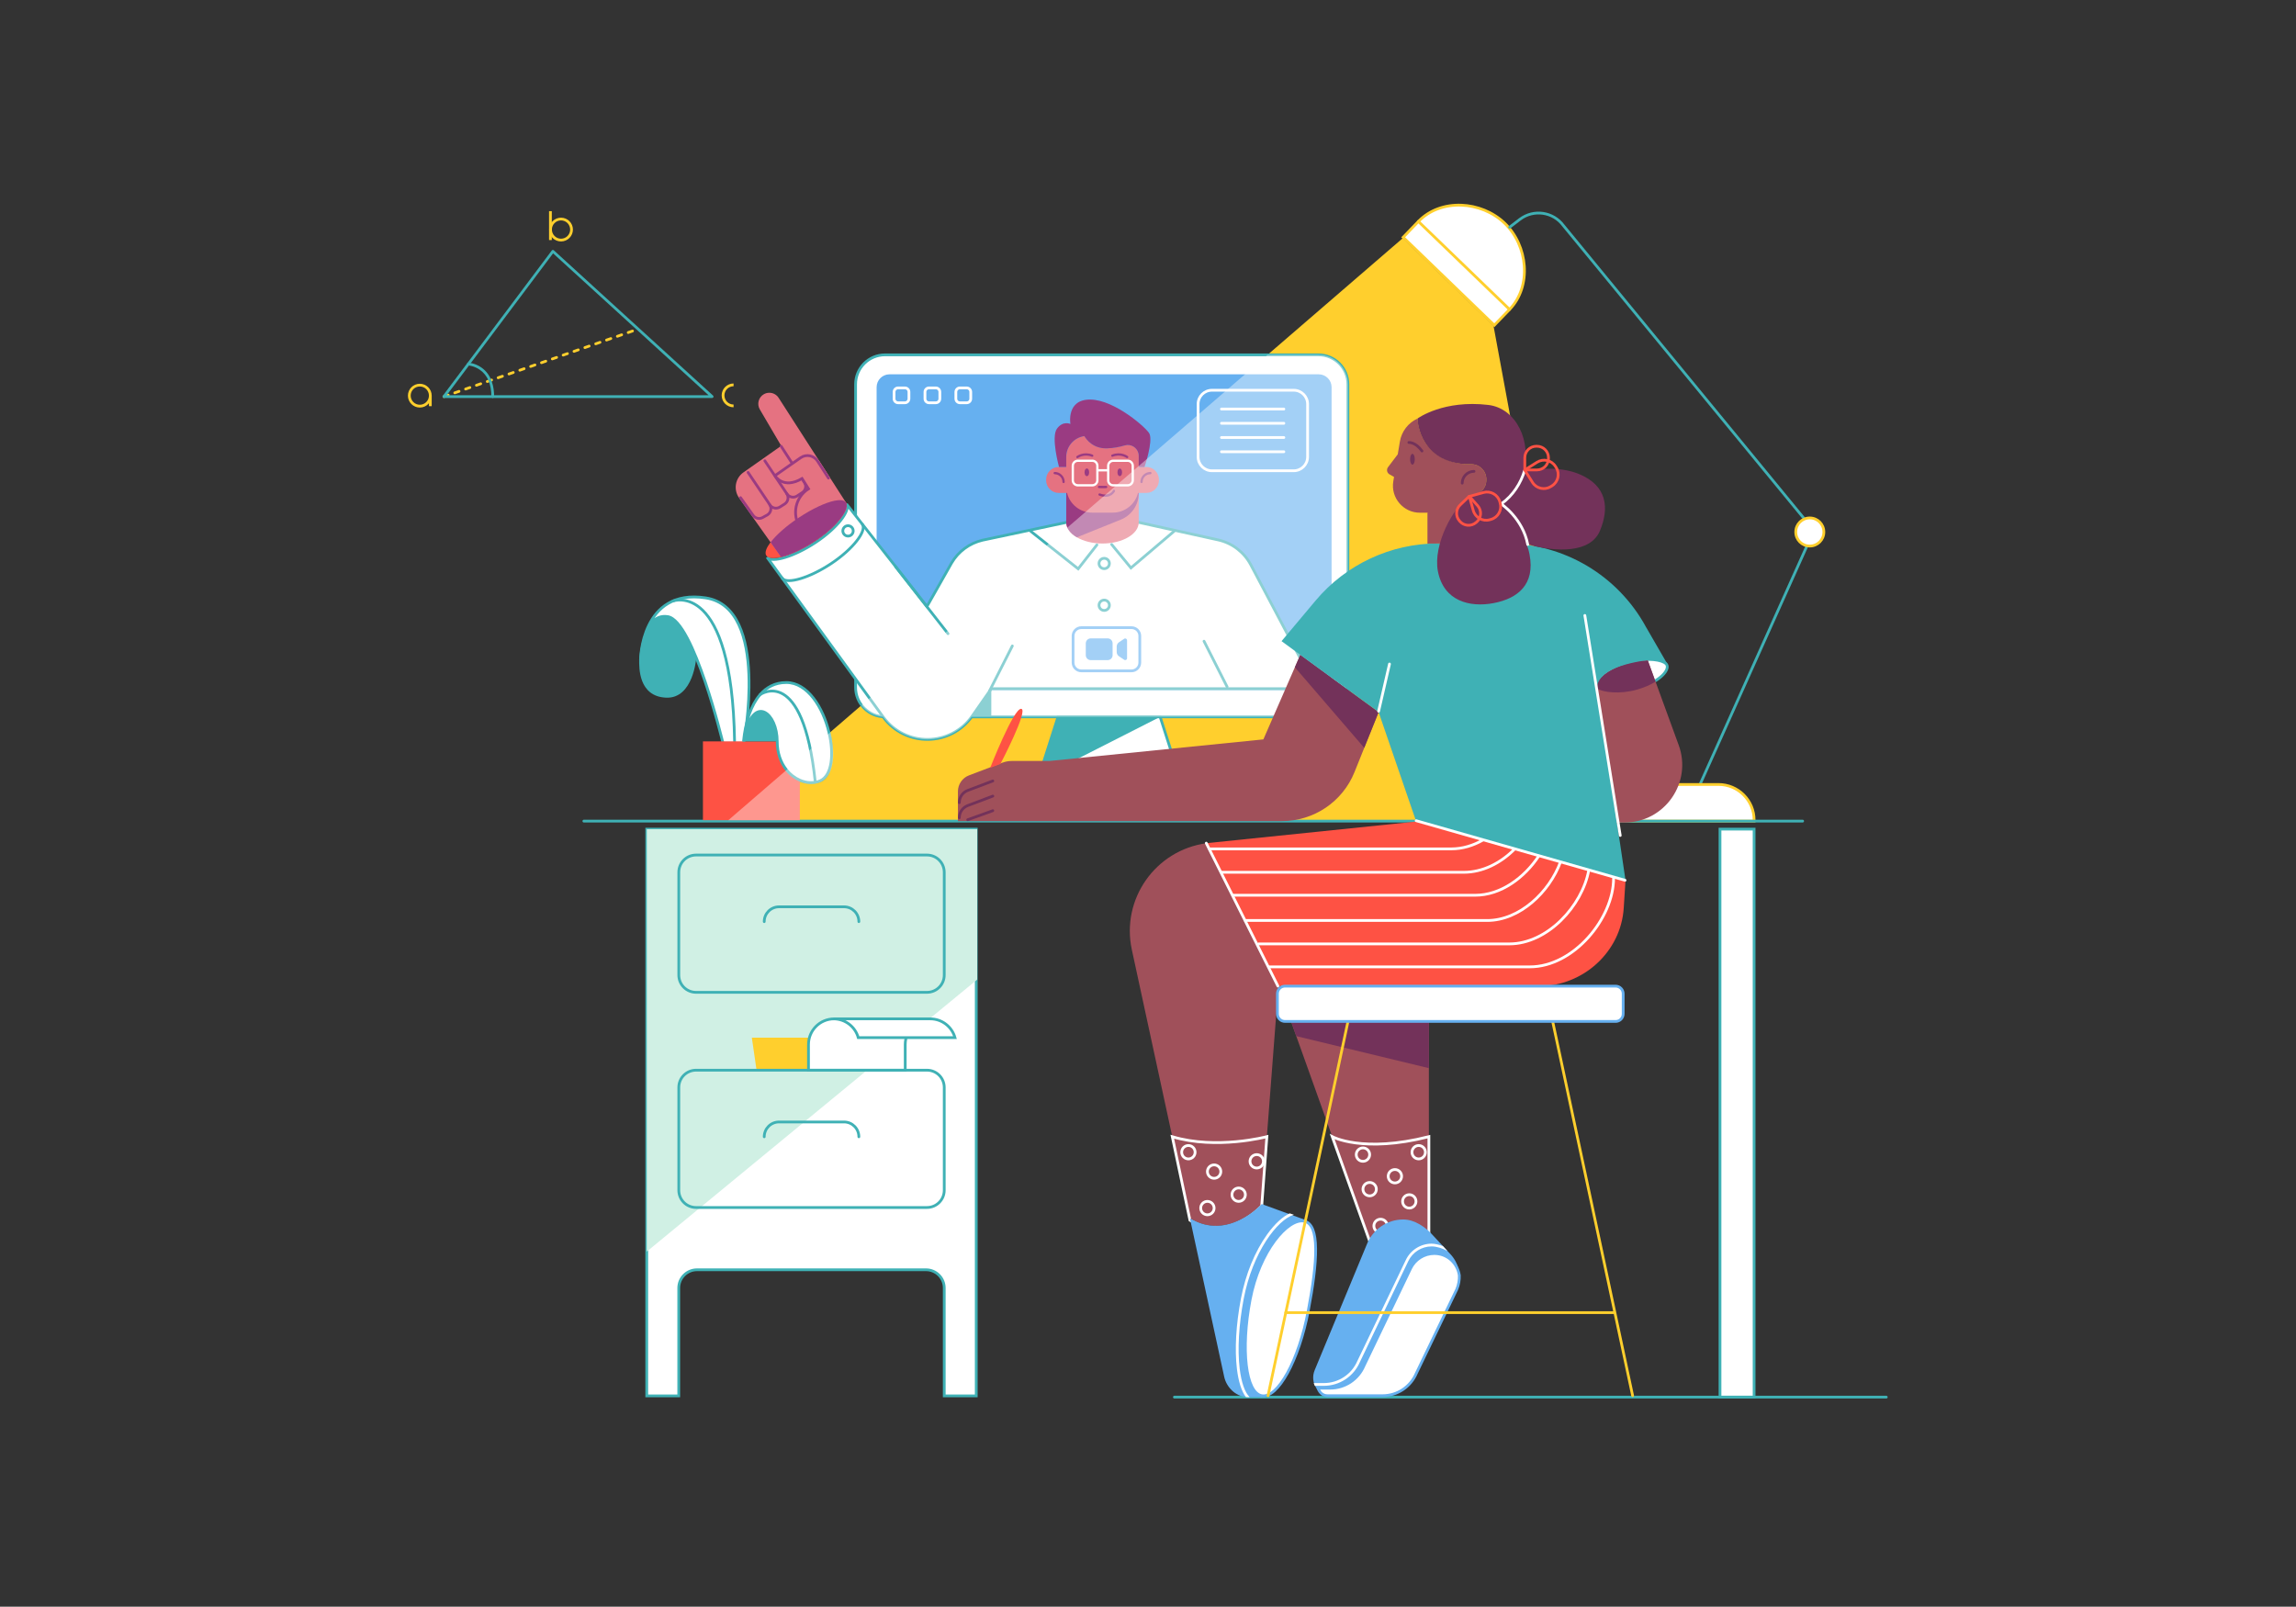 <?xml version="1.0" encoding="utf-8"?>
<!-- Generator: Adobe Illustrator 24.2.1, SVG Export Plug-In . SVG Version: 6.00 Build 0)  -->
<svg version="1.1" id="Слой_1" xmlns="http://www.w3.org/2000/svg" xmlns:xlink="http://www.w3.org/1999/xlink" x="0px" y="0px"
	 viewBox="0 0 5001 3500" style="enable-background:new 0 0 5001 3500;" xml:space="preserve">
<rect x="0" y="0" width="5001" height="3500" fill="#333333" stroke="none"/>
<style type="text/css">
	.st0{fill:#FFCF2D;}
	.st1{fill:#FFFFFF;stroke:#FFCF2D;stroke-width:6;stroke-linecap:round;stroke-miterlimit:10;}
	.st2{fill:none;stroke:#FFCF2D;stroke-width:6;stroke-linecap:round;stroke-miterlimit:10;}
	.st3{fill:none;stroke:#3FB1B5;stroke-width:6;stroke-linecap:round;stroke-miterlimit:10;}
	.st4{fill:#FFFFFF;stroke:#3FB1B5;stroke-width:6;stroke-linecap:round;stroke-miterlimit:10;}
	.st5{fill:#66B0F0;stroke:#66B0F0;stroke-width:6;stroke-linejoin:round;stroke-miterlimit:10;}
	.st6{fill:none;stroke:#FFFFFF;stroke-width:6;stroke-linecap:round;stroke-miterlimit:10;}
	.st7{fill:#3FB1B5;}
	.st8{fill:#FFFFFF;stroke:#3FB1B5;stroke-width:6;stroke-miterlimit:10;}
	.st9{fill:#FE5244;}
	.st10{fill:#E57281;}
	.st11{fill:none;stroke:#9A3B82;stroke-width:6;stroke-linecap:round;stroke-miterlimit:10;}
	.st12{fill:#9A3B82;}
	.st13{fill:none;stroke:#9A3B82;stroke-width:5;stroke-linecap:round;stroke-miterlimit:10;}
	.st14{fill:none;stroke:#FFFFFF;stroke-width:5;stroke-miterlimit:10;}
	.st15{fill:none;stroke:#66B0F0;stroke-width:6;stroke-linejoin:round;stroke-miterlimit:10;}
	.st16{fill:#66B0F0;}
	.st17{fill:#D0F0E4;}
	.st18{opacity:0.4;fill:#FFFFFF;}
	.st19{fill:#A0505A;}
	.st20{fill:#73325A;}
	.st21{fill:#FFFFFF;stroke:#66B0F0;stroke-width:6;stroke-linejoin:round;stroke-miterlimit:10;}
	.st22{fill:#FFFFFF;}
	.st23{fill:none;stroke:#FFFFFF;stroke-width:6;stroke-linecap:round;stroke-linejoin:round;stroke-miterlimit:10;}
	.st24{fill:#FFFFFF;stroke:#3FB1B5;stroke-width:6;stroke-linejoin:round;stroke-miterlimit:10;}
	.st25{fill:none;stroke:#73325A;stroke-width:6;stroke-linecap:round;stroke-miterlimit:10;}
	.st26{fill:none;stroke:#FE5244;stroke-width:6;stroke-linejoin:round;stroke-miterlimit:10;}
</style>
<g id="LAMP">
	<polygon class="st0" points="3055.2,519 3253.1,710 3452,1786.7 1586.3,1786.7 	"/>
	<g>
		<g>
			<path class="st1" d="M3254.8,708.5l-198.5-191.6l33.2-34.5c48.9-50.8,137-45,187.8,3.8v0c50.8,48.9,59.7,137,10.8,187.8
				L3254.8,708.5z"/>
			<line class="st2" x1="3288" y1="674" x2="3089.4" y2="482.4"/>
		</g>
		<path class="st3" d="M3288.2,494.9l22.2-17c29.8-22.8,72.6-16.8,94.9,13.5l545.6,664.2l-279.3,622.9"/>
		<circle class="st1" cx="3942" cy="1158.9" r="30.6"/>
		<path class="st1" d="M3594,1708.9h149.1c42.9,0,77.6,34.8,77.6,77.6v2.2h-304.4v-2.2C3516.4,1743.7,3551.1,1708.9,3594,1708.9z"/>
	</g>
</g>
<g id="COMPUTER">
	<g id="COMPUTER_1_">
		<path class="st4" d="M2871.7,1561.6h-943.9c-35.5,0-64.2-28.7-64.2-64.2V837.2c0-35.5,28.7-64.2,64.2-64.2h943.9
			c35.5,0,64.2,28.7,64.2,64.2v660.1C2936,1532.8,2907.2,1561.6,2871.7,1561.6z"/>
		<path class="st5" d="M2872.3,1500.2h-934.8c-13.9,0-25.1-11.3-25.1-25.1V843.5c0-13.9,11.3-25.1,25.1-25.1h934.8
			c13.9,0,25.1,11.3,25.1,25.1V1475C2897.5,1488.9,2886.2,1500.2,2872.3,1500.2z"/>
		<g>
			<path class="st6" d="M1971,877.4h-14.8c-4.8,0-8.8-3.9-8.8-8.8v-14.8c0-4.8,3.9-8.8,8.8-8.8h14.8c4.8,0,8.8,3.9,8.8,8.8v14.8
				C1979.7,873.5,1975.8,877.4,1971,877.4z"/>
			<path class="st6" d="M2038.3,877.4h-14.8c-4.8,0-8.8-3.9-8.8-8.8v-14.8c0-4.8,3.9-8.8,8.8-8.8h14.8c4.8,0,8.8,3.9,8.8,8.8v14.8
				C2047.1,873.5,2043.1,877.4,2038.3,877.4z"/>
			<path class="st6" d="M2105.6,877.4h-14.8c-4.8,0-8.8-3.9-8.8-8.8v-14.8c0-4.8,3.9-8.8,8.8-8.8h14.8c4.8,0,8.8,3.9,8.8,8.8v14.8
				C2114.4,873.5,2110.5,877.4,2105.6,877.4z"/>
		</g>
		<g>
			<polygon class="st4" points="2599,1786.7 2232.6,1786.7 2304.5,1561.6 2527,1561.6 			"/>
			<polygon class="st7" points="2261.4,1696.6 2304.5,1561.6 2527,1561.6 			"/>
		</g>
		<g>
			<path class="st6" d="M2817.9,1025.5h-178.1c-16.7,0-30.2-13.5-30.2-30.2v-115c0-16.7,13.5-30.2,30.2-30.2h178.1
				c16.7,0,30.2,13.5,30.2,30.2v115C2848.1,1012,2834.6,1025.5,2817.9,1025.5z"/>
			<line class="st6" x1="2660.5" y1="891.1" x2="2796.4" y2="891.1"/>
			<line class="st6" x1="2660.5" y1="922.1" x2="2796.4" y2="922.1"/>
			<line class="st6" x1="2660.5" y1="953.1" x2="2796.4" y2="953.1"/>
			<line class="st6" x1="2660.5" y1="984.1" x2="2796.4" y2="984.1"/>
		</g>
	</g>
	<g id="TEACHER">
		<g id="SHIRT">
			<path class="st8" d="M2867.1,1500.2h-707.9l-41.5,59.5c-46.9,67.2-146,68.2-194.2,1.9l-252.8-347.7
				c10.6,13.2,59.1-1.5,105.3-31.9c46.9-30.9,77.2-69.8,67.7-84.2l175.3,223.4l53.7-94.8c14.7-25.1,39.1-43.1,67.5-49.7l182.7-38.7
				h157.5l173.6,38.3c30.2,6.9,55.8,26.6,70.3,53.9L2867.1,1500.2z"/>
			<line class="st3" x1="2672.8" y1="1496.1" x2="2622.5" y2="1396.8"/>
			<line class="st3" x1="2155.2" y1="1505.4" x2="2205" y2="1407.1"/>
			<line class="st3" x1="1950.8" y1="1234.5" x2="2064.9" y2="1380.4"/>
			<polyline class="st3" points="2421.3,1186 2463.3,1237.1 2557.3,1157.3 			"/>
			<polyline class="st3" points="2389.2,1187 2348.4,1239.1 2245.1,1157.3 			"/>
			<path class="st3" d="M1878.5,1142.5c9.5,14.5-20.9,53.9-68.1,85.2c-46.4,30.8-95.6,45.6-106.3,32.3"/>
			<circle class="st3" cx="1847.1" cy="1156.5" r="11.3"/>
			<circle class="st3" cx="2405.1" cy="1227.5" r="11.3"/>
			<circle class="st3" cx="2405.1" cy="1318.5" r="11.3"/>
			<polygon class="st7" points="2114.1,1564.5 2159.2,1500.2 2159.2,1564.5 			"/>
		</g>
		<g id="ARM">
			<path class="st9" d="M1774.9,1179c-46.2,30.4-94.7,45.1-105.3,31.9c-0.2-0.2-0.3-0.4-0.5-0.7c-2.2-3.3-2-7.8,0-13.3
				c6.9-18.1,35.4-46.1,71.6-69.9c28.8-19,57.2-32.2,76.9-36.3c11.4-2.3,19.9-1.6,24,2.8c0,0,0,0,0,0l1,1.2c0,0,0,0,0,0
				C1852,1109.1,1821.8,1148.1,1774.9,1179z"/>
			<path class="st10" d="M1774.9,1179c-26.3,17.3-53.4,29.6-73.8,34.4c0,0,0,0,0,0l-91.3-128.8c-12.7-18-8.5-42.9,9.6-55.6
				l82.2-57.8l-46.6-79.3c-6.8-11.5-2.9-26.4,8.7-33.1c3.8-2.2,7.9-3.2,12-3.2c7.9,0,15.7,3.9,20.3,11.1l145.7,226.6l1,1.6
				c0,0,0,0,0,0C1852,1109.1,1821.8,1148.1,1774.9,1179z"/>
			<path class="st11" d="M1701.4,972.1l50.9,78.9c4.7,7.4,2.6,17.2-4.8,22l-11.3,7.4c-7.4,4.9-17.4,2.8-22.2-4.6l-48.1-72"/>
			<path class="st11" d="M1713.8,1075.6c4.9,7.5,2.7,17.6-4.8,22.4l-10.3,6.5c-7.4,4.7-17.2,2.6-22-4.7"/>
			<path class="st11" d="M1629.4,1029.2l47.1,70c4.9,7.5,2.8,17.6-4.9,22.4l-9.6,5.3c-7.2,4.6-16.7,2.7-21.7-4.3l-27.3-38.5"/>
			<path class="st10" d="M1807.7,1040.5l-23.9-37.1c-7.9-12.3-24.4-15.7-36.5-7.5l-59.3,40.2c0,0,17.2,30.9,59,6.4l14,22.3l0,0
				c-28.6,18.1-36.8,56.2-18.2,84.5L1807.7,1040.5z"/>
			<path class="st11" d="M1804.6,1041.5l-23.9-37.1c-7.9-12.3-24.4-15.7-36.5-7.5l-56.2,39.2c0,0,17.2,30.9,59,6.4l14,22.3l0,0
				c-28.6,18.1-36.8,56.2-18.2,84.5"/>
			<path class="st12" d="M1774.9,1179c-26.3,17.3-53.4,29.6-73.8,34.4h0l-22.7-32c12.7-16.6,35.4-36.6,62.3-54.3
				c28.8-19,57.2-32.2,76.9-36.3c11.4-2.3,19.9-1.6,24,2.8c0,0,0,0,0,0l1,1.2c0,0,0,0,0,0c0.1,0.2,0.2,0.3,0.3,0.5
				c0.1,0.1,0.1,0.2,0.2,0.4c0.1,0.2,0.2,0.3,0.3,0.5C1850.2,1111.5,1820.3,1149,1774.9,1179z"/>
		</g>
		<g id="HEAD_2_">
			<g>
				<path class="st10" d="M2480.3,1050v87.9c0,25.5-35.4,46.1-78.9,46.1c-43.6,0-78.9-20.6-78.9-46.1V1050H2480.3z"/>
				<path class="st12" d="M2345.6,1170.5c-14.3-8.3-23.2-19.9-23.2-32.6V1050h157.9v24.4c0,25.3-15.4,48-38.8,57.5L2345.6,1170.5z"
					/>
			</g>
			<path class="st10" d="M2524.3,1044.8v1.5c0,15.2-12.3,27.5-27.5,27.5h-18.1c-6.1,24.6-28.3,42.9-54.9,42.9h-44.8
				c-26.5,0-48.8-18.2-54.8-42.9h-18.1c-15.2,0-27.5-12.3-27.5-27.5v-1.5c0-15.2,12.3-27.5,27.5-27.5h16.4v-21.7
				c0-23.2,17.1-42.4,39.4-45.6c4.9,8.2,19.7,27.8,49.9,26.7c14.2-0.5,27.4-3.2,38.3-6.4c13.1-3.8,26.2,4.2,29.5,16.7
				c0.5,2.8,0.8,5.6,0.8,8.5v21.7h16.4C2511.9,1017.2,2524.3,1029.6,2524.3,1044.8z"/>
			<path class="st12" d="M2492.9,1017.2h-12.6v-24.1c0-2.1-0.3-4.2-0.8-6.1c-3.3-12.5-16.4-20.5-29.5-16.7
				c-10.9,3.2-24,5.9-38.3,6.4c-30.2,1.1-45-18.5-49.9-26.7c-22.3,3.2-39.4,22.4-39.4,45.6v21.7h-15.7c0,0-18-65.1-4.5-83.5
				c13.3-18.1,29.3-10.2,29.3-10.2s-9.6-54.2,44-53.2c53.5,1,123.1,63.1,128.2,74.5C2511.7,962.4,2492.9,1017.2,2492.9,1017.2z"/>
			<g>
				<g>
					<path class="st13" d="M2486.4,1049.9c0-10.7,8.7-19.3,19.3-19.3"/>
					<path class="st13" d="M2316.6,1049.9c0-10.7-8.7-19.3-19.3-19.3"/>
				</g>
				<g>
					<path class="st13" d="M2455.1,995.6c0,0-14.2-10.4-32.3-2.9"/>
					<path class="st13" d="M2346.7,995.6c0,0,14.2-10.4,32.3-2.9"/>
					<path class="st13" d="M2426.3,1069.4c0,0-7.7,16.6-31.3,7.9"/>
					<path class="st13" d="M2393.9,1060.8c6.1,0.4,15.4,0,15.4,0"/>
					<ellipse class="st12" cx="2439" cy="1028.9" rx="5" ry="8.4"/>
					<ellipse class="st12" cx="2367.3" cy="1028.9" rx="5" ry="8.4"/>
				</g>
			</g>
			<g>
				<path class="st14" d="M2379.2,1057.2h-31.5c-6.1,0-11-4.9-11-11v-31.5c0-6.1,4.9-11,11-11h31.5c6.1,0,11,4.9,11,11v31.5
					C2390.3,1052.2,2385.3,1057.2,2379.2,1057.2z"/>
				<path class="st14" d="M2456.3,1057.2h-31.5c-6.1,0-11-4.9-11-11v-31.5c0-6.1,4.9-11,11-11h31.5c6.1,0,11,4.9,11,11v31.5
					C2467.3,1052.2,2462.4,1057.2,2456.3,1057.2z"/>
				<line class="st14" x1="2390.3" y1="1024.5" x2="2413.8" y2="1024.5"/>
			</g>
		</g>
	</g>
	<g id="ICON">
		<path class="st15" d="M2464.6,1461.4h-109.3c-9.9,0-18-8-18-18v-58.1c0-9.9,8-18,18-18h109.3c9.9,0,18,8,18,18v58.1
			C2482.6,1453.3,2474.6,1461.4,2464.6,1461.4z"/>
		<g>
			<path class="st16" d="M2412.7,1438h-37c-5.9,0-10.7-4.8-10.7-10.7v-25.9c0-5.9,4.8-10.7,10.7-10.7h37c5.9,0,10.7,4.8,10.7,10.7
				v25.9C2423.4,1433.2,2418.6,1438,2412.7,1438z"/>
			<path class="st16" d="M2448.7,1437.3l-11.4-7.6c-3.1-2.1-5-5.7-5-9.6v-11.4c0-3.9,1.9-7.5,5-9.6l11.4-7.6
				c2.7-1.8,6.2,0.2,6.2,3.6v38.7C2455,1437.1,2451.4,1439.1,2448.7,1437.3z"/>
		</g>
	</g>
</g>
<g id="TABLE">
	<line class="st3" x1="3926.4" y1="1788.7" x2="1271.7" y2="1788.7"/>
	<g>
		<path class="st4" d="M2126.4,1806.2v1234.6h-69.7v-235c0-21.9-17.8-39.7-39.7-39.7h-498.9c-21.9,0-39.7,17.8-39.7,39.7v235h-69.7
			V1806.2H2126.4z"/>
		<polygon class="st17" points="2128.5,1806.2 2128.5,2133.8 1408.7,2726.5 1408.8,1806.2 		"/>
		<path class="st3" d="M2056.7,1900.2v223.9c0,20.8-16.8,37.6-37.6,37.6h-503c-20.8,0-37.6-16.8-37.6-37.6v-223.9
			c0-20.8,16.8-37.6,37.6-37.6h503C2039.9,1862.6,2056.7,1879.4,2056.7,1900.2z"/>
		<polygon class="st0" points="1895.5,2331.3 1647.9,2331.3 1637.6,2260.4 1885.3,2260.4 		"/>
		<g>
			<path class="st4" d="M2027.6,2219.5c-30.9,0-55.9,25-55.9,55.9v55.9H1761v-55.9c0-30.9,25-55.9,55.9-55.9H2027.6z"/>
			<path class="st4" d="M2080.1,2260.4h-210.7c-6.5-23.6-28.2-40.9-53.9-40.9h210.7C2051.9,2219.5,2073.5,2236.8,2080.1,2260.4z"/>
		</g>
		<path class="st3" d="M2056.7,2368.9v223.9c0,20.8-16.8,37.6-37.6,37.6h-503c-20.8,0-37.6-16.8-37.6-37.6v-223.9
			c0-20.8,16.8-37.6,37.6-37.6h503C2039.9,2331.3,2056.7,2348.1,2056.7,2368.9z"/>
		<path class="st3" d="M1664.6,2007.7c0-17.8,14.4-32.3,32.3-32.3h141.5c17.8,0,32.3,14.4,32.3,32.3"/>
		<path class="st3" d="M1664.6,2476.4c0-17.8,14.4-32.3,32.3-32.3h141.5c17.8,0,32.3,14.4,32.3,32.3"/>
	</g>
	<rect x="3746.4" y="1806.2" class="st4" width="74.3" height="1237.3"/>
	<line class="st3" x1="2558" y1="3043.5" x2="4108.6" y2="3043.5"/>
</g>
<g id="PLANT">
	<path class="st4" d="M1619.7,1619h-44.9c0,0-64.1-267.1-120.4-275.8s-59.2,94.1-59.2,94.1s1-156.3,141.7-134.9
		C1677.7,1323.8,1619.7,1619,1619.7,1619z"/>
	<path class="st3" d="M1465.9,1309.2c0,0,128.3-47.4,134.1,305.8"/>
	<rect x="1531.1" y="1615" class="st9" width="210.9" height="171.7"/>
	<path class="st4" d="M1786.4,1700.9c-13.4,5.8-29.4,5.1-44.3-1.4c-11-4.8-21.4-12.7-29.8-23.5c-11.6-15-19.4-35.5-19.4-61v0
		c0-61.8-49.2-100.6-69.4-18.8c-1.4,5.7-2.7,11.9-3.8,18.8l0-0.2l0-0.4v0c0-0.2,0-0.5,0.1-0.8l0-0.4c0.4-5.1,1.9-20.2,6.5-38.4
		c3.4-13.5,8.5-28.5,16.1-42.4c3.8-6.9,8.2-13.5,13.4-19.4c13.4-15.4,31.8-26.2,56.9-26.2c46.2,0,80,54.4,92.9,108.6
		C1816.9,1642.5,1812.3,1689.6,1786.4,1700.9z"/>
	<path class="st3" d="M1655.9,1513c0,0,92.6-65.9,119.8,189.8"/>
	<path class="st7" d="M1392.2,1437.3c0,16.5-1.9,79.6,58.3,82.5s66.2-88,66.2-88s-29.6-80.4-62.3-88.6
		C1399.1,1329.3,1392.2,1437.3,1392.2,1437.3z"/>
	<path class="st7" d="M1692.9,1615h-73.2C1636.6,1509.1,1692.9,1548.9,1692.9,1615z"/>
</g>
<g id="LIGHT">
	<path class="st18" d="M2936,837.2v660.1c0,35.5-28.8,64.2-64.2,64.2h-755.5c-47.4,65.3-145.1,65.6-192.9,0l-0.1-0.1
		c-19-1.3-35.8-11-46.6-25.3l17.4-15l444-383.2L2760.9,773h110.9C2907.2,773,2936,801.8,2936,837.2z"/>
	<path class="st18" d="M1786.4,1703.9c-13.3,6-29.4,5.1-44.3-1.4v84.2h-155.7l126-108.7l29.8-25.7l22.7-19.6l43.9-37.3
		C1821.6,1650,1814.5,1691,1786.4,1703.9z"/>
</g>
<g id="TRIANGLE">
	<g>
		<g>
			<path class="st0" d="M966.9,867c-1.2,0-2.4-0.8-2.8-2c-0.5-1.6,0.3-3.3,1.8-3.8l9.4-3.3c1.6-0.5,3.3,0.3,3.8,1.8
				c0.5,1.6-0.3,3.3-1.8,3.8l-9.4,3.3C967.5,866.9,967.2,867,966.9,867z M990.5,858.8c-1.2,0-2.4-0.8-2.8-2
				c-0.5-1.6,0.3-3.3,1.8-3.8l9.4-3.3c1.6-0.5,3.3,0.3,3.8,1.8c0.5,1.6-0.3,3.3-1.8,3.8l-9.4,3.3
				C991.2,858.7,990.8,858.8,990.5,858.8z M1014.1,850.5c-1.2,0-2.4-0.8-2.8-2c-0.5-1.6,0.3-3.3,1.8-3.8l9.4-3.3
				c1.6-0.5,3.3,0.3,3.8,1.8c0.5,1.6-0.3,3.3-1.8,3.8l-9.4,3.3C1014.8,850.5,1014.4,850.5,1014.1,850.5z M1037.7,842.3
				c-1.2,0-2.4-0.8-2.8-2c-0.5-1.6,0.3-3.3,1.8-3.8l9.4-3.3c1.6-0.5,3.3,0.3,3.8,1.8c0.5,1.6-0.3,3.3-1.8,3.8l-9.4,3.3
				C1038.4,842.3,1038.1,842.3,1037.7,842.3z M1061.3,834.1c-1.2,0-2.4-0.8-2.8-2c-0.5-1.6,0.3-3.3,1.8-3.8l9.4-3.3
				c1.6-0.5,3.3,0.3,3.8,1.8c0.5,1.6-0.3,3.3-1.8,3.8l-9.4,3.3C1062,834.1,1061.7,834.1,1061.3,834.1z M1085,825.9
				c-1.2,0-2.4-0.8-2.8-2c-0.5-1.6,0.3-3.3,1.8-3.8l9.4-3.3c1.6-0.5,3.3,0.3,3.8,1.8c0.5,1.6-0.3,3.3-1.8,3.8l-9.4,3.3
				C1085.6,825.9,1085.3,825.9,1085,825.9z M1108.6,817.7c-1.2,0-2.4-0.8-2.8-2c-0.5-1.6,0.3-3.3,1.8-3.8l9.4-3.3
				c1.6-0.5,3.3,0.3,3.8,1.8c0.5,1.6-0.3,3.3-1.8,3.8l-9.4,3.3C1109.2,817.6,1108.9,817.7,1108.6,817.7z M1132.2,809.5
				c-1.2,0-2.4-0.8-2.8-2c-0.5-1.6,0.3-3.3,1.8-3.8l9.4-3.3c1.6-0.5,3.3,0.3,3.8,1.8c0.5,1.6-0.3,3.3-1.8,3.8l-9.4,3.3
				C1132.8,809.4,1132.5,809.5,1132.2,809.5z M1155.8,801.3c-1.2,0-2.4-0.8-2.8-2c-0.5-1.6,0.3-3.3,1.8-3.8l9.4-3.3
				c1.6-0.5,3.3,0.3,3.8,1.8c0.5,1.6-0.3,3.3-1.8,3.8l-9.4,3.3C1156.5,801.2,1156.1,801.3,1155.8,801.3z M1179.4,793.1
				c-1.2,0-2.4-0.8-2.8-2c-0.5-1.6,0.3-3.3,1.8-3.8l9.4-3.3c1.6-0.5,3.3,0.3,3.8,1.8c0.5,1.6-0.3,3.3-1.8,3.8l-9.4,3.3
				C1180.1,793,1179.7,793.1,1179.4,793.1z M1203,784.9c-1.2,0-2.4-0.8-2.8-2c-0.5-1.6,0.3-3.3,1.8-3.8l9.4-3.3
				c1.6-0.5,3.3,0.3,3.8,1.8c0.5,1.6-0.3,3.3-1.8,3.8l-9.4,3.3C1203.7,784.8,1203.3,784.9,1203,784.9z M1226.6,776.6
				c-1.2,0-2.4-0.8-2.8-2c-0.5-1.6,0.3-3.3,1.8-3.8l9.4-3.3c1.6-0.5,3.3,0.3,3.8,1.8c0.5,1.6-0.3,3.3-1.8,3.8l-9.4,3.3
				C1227.3,776.6,1227,776.6,1226.6,776.6z M1250.2,768.4c-1.2,0-2.4-0.8-2.8-2c-0.5-1.6,0.3-3.3,1.8-3.8l9.4-3.3
				c1.6-0.5,3.3,0.3,3.8,1.8c0.5,1.6-0.3,3.3-1.8,3.8l-9.4,3.3C1250.9,768.4,1250.6,768.4,1250.2,768.4z M1273.9,760.2
				c-1.2,0-2.4-0.8-2.8-2c-0.5-1.6,0.3-3.3,1.8-3.8l9.4-3.3c1.6-0.5,3.3,0.3,3.8,1.8c0.5,1.6-0.3,3.3-1.8,3.8l-9.4,3.3
				C1274.5,760.2,1274.2,760.2,1273.9,760.2z M1297.5,752c-1.2,0-2.4-0.8-2.8-2c-0.5-1.6,0.3-3.3,1.8-3.8l9.4-3.3
				c1.6-0.5,3.3,0.3,3.8,1.8c0.5,1.6-0.3,3.3-1.8,3.8l-9.4,3.3C1298.1,752,1297.8,752,1297.5,752z M1321.1,743.8
				c-1.2,0-2.4-0.8-2.8-2c-0.5-1.6,0.3-3.3,1.8-3.8l9.4-3.3c1.6-0.5,3.3,0.3,3.8,1.8c0.5,1.6-0.3,3.3-1.8,3.8l-9.4,3.3
				C1321.7,743.8,1321.4,743.8,1321.1,743.8z M1344.7,735.6c-1.2,0-2.4-0.8-2.8-2c-0.5-1.6,0.3-3.3,1.8-3.8l9.4-3.3
				c1.6-0.5,3.3,0.3,3.8,1.8c0.5,1.6-0.3,3.3-1.8,3.8l-9.4,3.3C1345.4,735.5,1345,735.6,1344.7,735.6z M1368.3,727.4
				c-1.2,0-2.4-0.8-2.8-2c-0.5-1.6,0.3-3.3,1.8-3.8l9.4-3.3c1.6-0.5,3.3,0.3,3.8,1.8c0.5,1.6-0.3,3.3-1.8,3.8l-9.4,3.3
				C1369,727.3,1368.6,727.4,1368.3,727.4z"/>
		</g>
		<g>
			<path class="st7" d="M1073.3,867c-1.7,0-3-1.3-3-3c0-27.1-8.4-46.8-25.1-58.4c-12.5-8.7-25.2-9.5-25.3-9.5
				c-1.7-0.1-2.9-1.5-2.8-3.2c0.1-1.7,1.5-2.9,3.1-2.8c0.6,0,14.3,0.8,28.2,10.4c23.1,16,27.9,43.4,27.9,63.5
				C1076.3,865.6,1075,867,1073.3,867z"/>
		</g>
		<g>
			<path class="st7" d="M1551.1,867H966.9c-1.1,0-2.2-0.6-2.7-1.7c-0.5-1-0.4-2.2,0.3-3.1l237.4-316.5c0.5-0.7,1.3-1.1,2.1-1.2
				c0.8-0.1,1.7,0.2,2.3,0.8l346.9,316.5c0.9,0.8,1.2,2.1,0.8,3.3C1553.5,866.2,1552.4,867,1551.1,867z M972.9,861h570.5
				l-338.7-309.1L972.9,861z"/>
		</g>
	</g>
	<g>
		<g>
			<path class="st0" d="M914.4,887.8c-14.3,0-25.9-11.6-25.9-25.9c0-14.3,11.6-25.9,25.9-25.9c14.3,0,25.9,11.6,25.9,25.9
				C940.3,876.2,928.7,887.8,914.4,887.8z M914.4,841.9c-11,0-19.9,8.9-19.9,19.9s8.9,19.9,19.9,19.9s19.9-8.9,19.9-19.9
				S925.4,841.9,914.4,841.9z"/>
		</g>
		<g>
			<rect x="934.3" y="861.9" class="st0" width="6" height="22.9"/>
		</g>
	</g>
	<g>
		<g>
			<path class="st0" d="M1222,526c-14.3,0-25.9-11.6-25.9-25.9c0-14.3,11.6-25.9,25.9-25.9c14.3,0,25.9,11.6,25.9,25.9
				C1247.9,514.3,1236.3,526,1222,526z M1222,480.1c-11,0-19.9,8.9-19.9,19.9S1211,520,1222,520s19.9-8.9,19.9-19.9
				S1233,480.1,1222,480.1z"/>
		</g>
		<g>
			<rect x="1195.9" y="460" class="st0" width="6" height="62.9"/>
		</g>
	</g>
	<g>
		<path class="st0" d="M1597.8,887.2c-14.3,0-25.9-11.6-25.9-25.9c0-14.3,11.6-25.9,25.9-25.9v6c-11,0-19.9,8.9-19.9,19.9
			s8.9,19.9,19.9,19.9V887.2z"/>
	</g>
</g>
<g id="GIRL">
	<g id="GIRL_1_">
		<g id="LEGS">
			<g id="RIGHT_LEG">
				<polygon class="st19" points="3112.3,2148.2 3112.3,2704.8 2983.7,2704.8 2901.8,2476.1 2784.5,2148.2 				"/>
				<polygon class="st20" points="2784.5,2148.2 3112.3,2148.2 3112.3,2326.9 2823.5,2257.1 				"/>
				<g>
					<path class="st6" d="M3112.3,2476.1v228.7h-128.6l-81.9-228.7C2901.8,2476.1,2968.1,2512.7,3112.3,2476.1z"/>
					<circle class="st6" cx="2968.7" cy="2515.2" r="14.6"/>
					<circle class="st6" cx="3038.3" cy="2562.3" r="14.6"/>
					<circle class="st6" cx="3090.1" cy="2510" r="14.6"/>
					<circle class="st6" cx="3069.6" cy="2617.1" r="14.6"/>
					<circle class="st6" cx="2983.3" cy="2590.5" r="14.6"/>
					<circle class="st6" cx="3007.1" cy="2670.5" r="14.6"/>
				</g>
				<g>
					<path class="st16" d="M3173.1,2808.6l-88.2,183.1c-12.5,29.5-41.4,48.7-73.5,48.7h-112.5c-28.8,0-46.3-29.2-35.3-55.8
						l113.1-272.8c6.3-16.6,17.4-30.4,31.3-40.1c14-9.7,30.8-15.2,48.5-15.2c24.6,0,49,16.7,65.2,35.2l39.2,42.3
						C3179,2754.6,3183.7,2783.5,3173.1,2808.6z"/>
					<path class="st21" d="M3173.1,2808.6l-88.2,183.1c-12.5,29.5-41.4,48.7-73.5,48.7h-119.6c-11.1,0-17.4-6.9-21.1-16.4h26.6
						c32.1,0,61-19.2,73.5-48.7l101.7-212.1c9.5-19.8,29.6-32.5,51.6-32.5c28.7,0,50.5,21,54.5,47.6
						C3179,2788.5,3177.2,2798.8,3173.1,2808.6z"/>
					<g>
						<path class="st22" d="M3152.8,2725.2c-10.6-5.8-23.4-10-34.6-10c-21.5,0-41.4,12.5-50.7,31.9l-105.3,219.6
							c-13.4,31.7-44.4,52.2-78.9,52.2h-19.4c-1-1.9-1.7-3.9-2.4-6h21.8c32.1,0,60.9-19.1,73.4-48.6l0.1-0.1l105.4-219.7
							c10.3-21.5,32.3-35.3,56.1-35.3c7.6,0,16.7,2.5,24.5,5.2L3152.8,2725.2z"/>
					</g>
				</g>
			</g>
			<g id="LEFT_LEG">
				<path class="st19" d="M2784.5,2148.2l-25.1,327.9l-11.2,146.9c0,0-73.1,81.4-156.3,31.2l-38.5-178l-88.1-407.3
					c-23.8-110.1,51.4-217.2,163.1-232.1L2784.5,2148.2z"/>
				<g>
					<path class="st6" d="M2759.4,2476.1l-11.2,150.9c0,0-73.1,81.4-156.3,31.2l-38.5-182
						C2650.1,2505.2,2759.4,2476.1,2759.4,2476.1z"/>
					<circle class="st6" cx="2644.5" cy="2552.2" r="14.6"/>
					<circle class="st6" cx="2737.3" cy="2529.8" r="14.6"/>
					<circle class="st6" cx="2588.5" cy="2510" r="14.6"/>
					<circle class="st6" cx="2629.9" cy="2631.7" r="14.6"/>
					<circle class="st6" cx="2698" cy="2602.5" r="14.6"/>
				</g>
				<g>
					<path class="st16" d="M2844.6,2658l-96.4,385.5h-30.4c-1.4,0-2.7-0.1-4.1-0.2c-23-2.1-42.4-21.5-47.3-44.4l-74.6-344.9
						c83.2,50.3,156.4-31.1,156.4-31.1L2844.6,2658z"/>
					<path class="st21" d="M2849.5,2855.8c20.3-107.2,25.9-189.1-9.1-195.7c-35-6.6-97.3,64.5-117.6,171.7
						c-20.3,107.2-9.7,202,25.3,208.6C2783.1,3047.1,2829.2,2963.1,2849.5,2855.8z"/>
					<g>
						<path class="st22" d="M2708.8,2830.1c-10.5,55.6-13.6,109.3-8.6,151.3c3.6,30.2,11.2,51.7,21.6,62.1h-4
							c-1.4,0-2.7-0.1-4.1-0.2c-9.4-12.4-16.1-33.2-19.5-61.2c-5.1-42.5-2-96.9,8.7-153.1c10.1-53.2,30.5-103.1,57.6-140.6
							c16.2-22.4,33.2-38.1,48.7-45.2l9,3C2782.5,2656.8,2728.3,2727.2,2708.8,2830.1z"/>
					</g>
				</g>
			</g>
		</g>
		<g id="SKIRT">
			<path class="st9" d="M2628.4,1836.7l456.2-47l456,127.9l-3.9,60.6c-6.2,95.6-88.6,170-184.4,170h-567.7L2628.4,1836.7z"/>
			<g>
				<path class="st23" d="M3514.6,1913.2c0,86.8-86.6,193-182.4,193h-567.7"/>
				<path class="st23" d="M3460.5,1895.9c-14.2,77.5-90,160.3-173,160.3h-546"/>
				<path class="st23" d="M3399,1877.5c-24,65.8-89.1,127.7-159.6,127.7h-526.9"/>
				<path class="st23" d="M3351.7,1864.6c-31.5,47.9-83.2,85.6-138.3,85.6h-526.9"/>
				<path class="st23" d="M3298.9,1849.8c-30.3,30.5-69.5,50.4-110.5,50.4h-526.9"/>
				<path class="st23" d="M3230.2,1829.9c-21.4,12.1-44.8,19.3-68.8,19.3h-526.9"/>
				<line class="st23" x1="2783.5" y1="2148.2" x2="2627.4" y2="1836.7"/>
			</g>
		</g>
		<g id="HANDS">
			<g id="RIGHT_HAND">
				<path class="st24" d="M3565.6,1500.2c-43,12.2-85.3,8.6-89.8-4.5c-4.2-12.5,14.8-33.9,53.3-48.1c1.9-0.7,3.9-1.4,5.9-2.1
					c11.6-3.9,23.2-6.4,34.1-7.7c32.3-4.1,58.6,1.7,61.9,11.5C3635.5,1462.4,3611.1,1487.3,3565.6,1500.2z"/>
				<path class="st19" d="M3538.4,1791.8h-16.5l-43.3-292.3l0-0.2l-1.1-7.3c2.1-13.3,22.9-32.1,59.6-44.3c18.3-6.1,36.5-8.8,52-9.1
					l15.8,43.3l1.5,4.1l50,137.1C3686.4,1705,3625.7,1791.8,3538.4,1791.8z"/>
				<path class="st20" d="M3605.9,1485c-10.5,6.6-24.1,12.7-40.3,17.3c-37.2,10.5-74.9,6.2-87-2.8l0-0.2l-1.1-7.3
					c2.1-13.3,22.9-32.1,59.6-44.3c18.3-6.1,36.5-8.8,52-9.1L3605.9,1485z"/>
			</g>
			<g id="LEFT_HAND">
				<path class="st19" d="M3002.8,1551.3l-52.5,130.6c-25.9,64.5-88.5,106.8-158.1,106.8h-705.7v-64.6c0-15.6,9.6-29.6,24.2-35.1
					l72.5-27.5c6.6-2.5,13.5-3.8,20.5-3.8h82.3l465.8-47l80.4-184.1L3002.8,1551.3z"/>
				<path class="st25" d="M2162.5,1701.2l-54.7,20.7c-11,4.2-18.3,14.7-18.3,26.5"/>
				<path class="st25" d="M2162.5,1734.2l-54.7,20.7c-11,4.2-18.3,14.7-18.3,26.5"/>
				<line class="st25" x1="2162.5" y1="1766" x2="2107.8" y2="1785.7"/>
				<path class="st9" d="M2156.8,1672.6c0,0,51.2-130.7,67.6-128.5c16.4,2.2-45.4,120.1-45.4,120.1L2156.8,1672.6z"/>
				<polygon class="st20" points="2832.2,1426.7 2820.4,1453.6 2971.5,1629.1 3002.8,1551.3 				"/>
			</g>
		</g>
		<g id="T-SHIRT">
			<path class="st7" d="M3478.6,1499.6l62,418l-455.9-127.9l-81.9-238.5l-211.4-154.5l74.2-88.4c66.2-78.9,163.9-124.5,266.9-124.5
				h146.5c127.4,0,244.7,69.6,305.8,181.4l47.5,82.2c0,0-14.3-21-91.4,0.1C3473,1466.2,3478.6,1499.6,3478.6,1499.6z"/>
			<line class="st23" x1="3002.8" y1="1549.3" x2="3026.5" y2="1446.5"/>
			<line class="st23" x1="3529.1" y1="1820" x2="3452" y2="1340.7"/>
			<line class="st23" x1="3084.6" y1="1787.8" x2="3539.6" y2="1917.6"/>
		</g>
		<g id="HEAD">
			<polygon id="NECK" class="st19" points="3109.2,1117 3109.2,1184.2 3227.8,1183.2 3227.8,1064.6 			"/>
			<g id="HEAD_1_">
				<path class="st19" d="M3237.4,1043.9v1.8c0,18-13.6,32.6-31.6,32.6h-7c-4.5,17.8-44.5,38.6-72.9,38.6h-33.1
					c-36.2,0-63.9-32.5-58-68.3l1.6-9.7l-9.8-5.5c-5.6-3.2-7.2-10.5-3.3-15.7l21.2-28l4.6-27.6c3.7-22.7,18.6-41.2,38.4-50.3
					c7.8,87.9,85.4,98.3,105.9,99.5h11.4C3222.8,1011.3,3237.4,1025.9,3237.4,1043.9z"/>
				<path class="st25" d="M3184.9,1052.5c0-14.2,11.5-25.7,25.7-25.7"/>
				<ellipse class="st20" cx="3076.5" cy="1000.4" rx="5.1" ry="11.8"/>
				<path class="st25" d="M3068.7,963.9c0,0,14.1-1.4,28.6,18.6"/>
			</g>
			<g id="HAIR">
				<path class="st20" d="M3193.4,1011.3h11.4c18,0,32.6,14.6,32.6,32.6v1.8c0,18-13.6,32.6-31.6,32.6l-7.7,5.4
					c-32.4,20.8-77.2,102.6-66.2,160.5c12.4,65.1,69.1,79.6,121.5,69.6c52.4-10,90.6-40.5,78.2-105.7c-1.4-7.7-3.7-15.4-6.6-23
					c0.9,0.3,1.7,0.6,2.6,0.9c63,17.2,137,19.2,157.4-30c20.4-49.2,15.8-97.9-45.5-123.3c-35.6-14.8-84-14.7-121.5-4.5
					c18.9-65.7-14.7-138.8-76.4-146.1c-96.9-11.5-152.5,28.5-154,29.6c0,0,0,0,0,0C3087.5,923.3,3095.4,1005.6,3193.4,1011.3z"/>
				<path class="st23" d="M3320.5,1025.9c-7.9,25.7-24.2,53.2-50.7,71.9c0,0,46.8,30.9,57.8,88.3"/>
				<g>
					<g>
						<path class="st26" d="M3347.7,1023.7h-26.5v-26.5c0-13.9,11.2-25.1,25.1-25.1h1.4c13.9,0,25.1,11.2,25.1,25.1v1.4
							C3372.9,1012.4,3361.6,1023.7,3347.7,1023.7z"/>
						<path class="st26" d="M3338,1050.9l-17-27l27-17c13.5-8.5,31.4-4.5,39.9,9l1.6,2.5c8.5,13.5,4.5,31.4-9,39.9l-2.5,1.6
							C3364.3,1068.4,3346.5,1064.4,3338,1050.9z"/>
					</g>
					<g>
						<path class="st26" d="M3181.4,1099.1l18.9-18.1l18.5,20.9c9.1,10.5,7.9,26.4-2.6,35.4l-1.1,0.9c-10.5,9.1-26.4,7.9-35.4-2.6
							l-0.9-1.1C3169.7,1124.1,3170.9,1108.2,3181.4,1099.1z"/>
						<path class="st26" d="M3209,1112.1l-8.5-30.7l30.7-8.5c15.4-4.3,31.3,4.7,35.6,20.1l0.8,2.9c4.3,15.4-4.7,31.3-20.1,35.6
							l-2.9,0.8C3229.2,1136.5,3213.3,1127.4,3209,1112.1z"/>
					</g>
				</g>
			</g>
		</g>
	</g>
	<g id="CHAIR">
		<line class="st2" x1="2936.1" y1="2225.1" x2="2761.9" y2="3040.4"/>
		<line class="st2" x1="3381.9" y1="2225.1" x2="3556.1" y2="3040.4"/>
		<line class="st2" x1="2800.5" y1="2859.4" x2="3515.1" y2="2859.4"/>
		<path class="st21" d="M3519,2225.1h-720.1c-9.1,0-16.5-7.4-16.5-16.5v-43.9c0-9.1,7.4-16.5,16.5-16.5H3519
			c9.1,0,16.5,7.4,16.5,16.5v43.9C3535.5,2217.7,3528.1,2225.1,3519,2225.1z"/>
	</g>
</g>
</svg>
